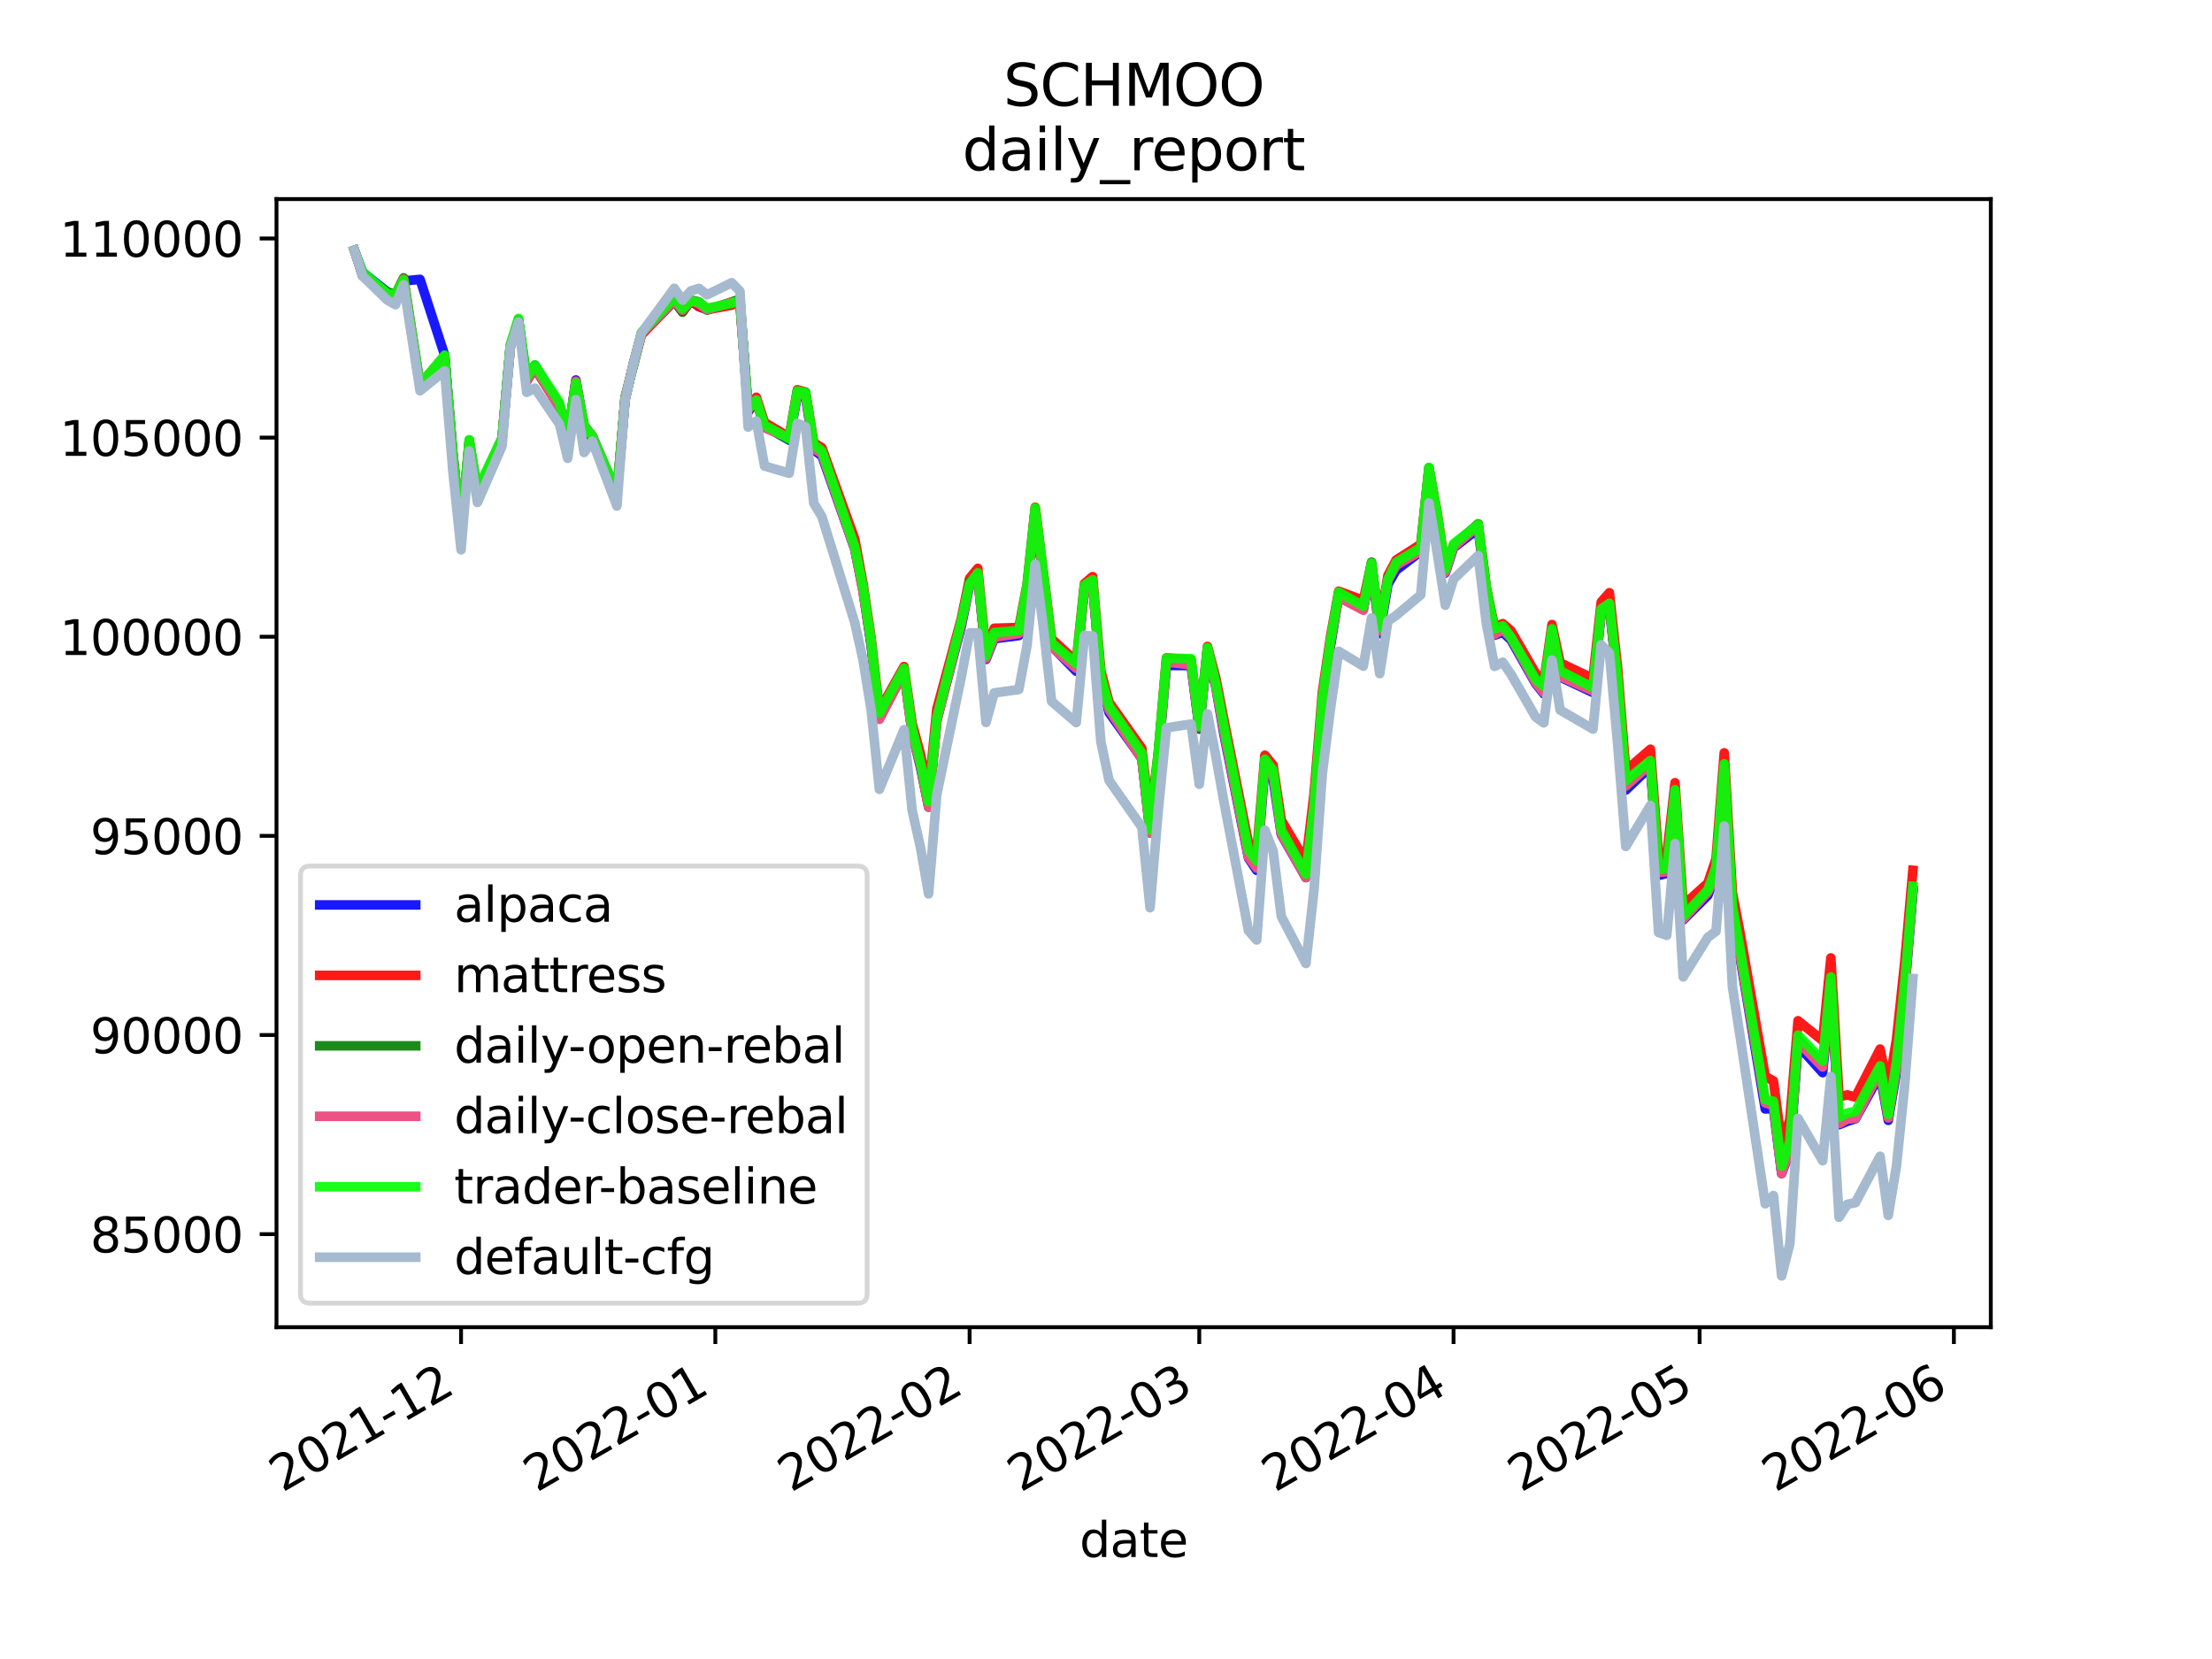 <?xml version="1.0" encoding="utf-8" standalone="no"?>
<!DOCTYPE svg PUBLIC "-//W3C//DTD SVG 1.1//EN"
  "http://www.w3.org/Graphics/SVG/1.1/DTD/svg11.dtd">
<svg height="345.6pt" version="1.1" viewBox="0 0 460.8 345.6" width="460.8pt" xmlns="http://www.w3.org/2000/svg" xmlns:xlink="http://www.w3.org/1999/xlink">
 <defs>
  <style type="text/css">*{stroke-linecap:butt;stroke-linejoin:round;}</style>
 </defs>
 <g id="figure_1">
  <g id="patch_1">
   <path d="M 0 345.6 
L 460.8 345.6 
L 460.8 0 
L 0 0 
z
" style="fill:#ffffff;"/>
  </g>
  <g id="axes_1">
   <g id="patch_2">
    <path d="M 57.6 276.48 
L 414.72 276.48 
L 414.72 41.472 
L 57.6 41.472 
z
" style="fill:#ffffff;"/>
   </g>
   <g id="matplotlib.axis_1">
    <g id="xtick_1">
     <g id="line2d_1">
      <defs>
       <path d="M 0 0 
L 0 3.5 
" id="m0ba023e5ab" style="stroke:#000000;stroke-width:0.8;"/>
      </defs>
      <g>
       <use style="stroke:#000000;stroke-width:0.8;" x="96.046" xlink:href="#m0ba023e5ab" y="276.48"/>
      </g>
     </g>
     <g id="text_1">
      <!-- 2021-12 -->
      <g transform="translate(58.821 310.952)rotate(-30)scale(0.1 -0.1)">
       <defs>
        <path d="M 1228 531 
L 3431 531 
L 3431 0 
L 469 0 
L 469 531 
Q 828 903 1448 1529 
Q 2069 2156 2228 2338 
Q 2531 2678 2651 2914 
Q 2772 3150 2772 3378 
Q 2772 3750 2511 3984 
Q 2250 4219 1831 4219 
Q 1534 4219 1204 4116 
Q 875 4013 500 3803 
L 500 4441 
Q 881 4594 1212 4672 
Q 1544 4750 1819 4750 
Q 2544 4750 2975 4387 
Q 3406 4025 3406 3419 
Q 3406 3131 3298 2873 
Q 3191 2616 2906 2266 
Q 2828 2175 2409 1742 
Q 1991 1309 1228 531 
z
" id="DejaVuSans-32" transform="scale(0.016)"/>
        <path d="M 2034 4250 
Q 1547 4250 1301 3770 
Q 1056 3291 1056 2328 
Q 1056 1369 1301 889 
Q 1547 409 2034 409 
Q 2525 409 2770 889 
Q 3016 1369 3016 2328 
Q 3016 3291 2770 3770 
Q 2525 4250 2034 4250 
z
M 2034 4750 
Q 2819 4750 3233 4129 
Q 3647 3509 3647 2328 
Q 3647 1150 3233 529 
Q 2819 -91 2034 -91 
Q 1250 -91 836 529 
Q 422 1150 422 2328 
Q 422 3509 836 4129 
Q 1250 4750 2034 4750 
z
" id="DejaVuSans-30" transform="scale(0.016)"/>
        <path d="M 794 531 
L 1825 531 
L 1825 4091 
L 703 3866 
L 703 4441 
L 1819 4666 
L 2450 4666 
L 2450 531 
L 3481 531 
L 3481 0 
L 794 0 
L 794 531 
z
" id="DejaVuSans-31" transform="scale(0.016)"/>
        <path d="M 313 2009 
L 1997 2009 
L 1997 1497 
L 313 1497 
L 313 2009 
z
" id="DejaVuSans-2d" transform="scale(0.016)"/>
       </defs>
       <use xlink:href="#DejaVuSans-32"/>
       <use x="63.623" xlink:href="#DejaVuSans-30"/>
       <use x="127.246" xlink:href="#DejaVuSans-32"/>
       <use x="190.869" xlink:href="#DejaVuSans-31"/>
       <use x="254.492" xlink:href="#DejaVuSans-2d"/>
       <use x="290.576" xlink:href="#DejaVuSans-31"/>
       <use x="354.199" xlink:href="#DejaVuSans-32"/>
      </g>
     </g>
    </g>
    <g id="xtick_2">
     <g id="line2d_2">
      <g>
       <use style="stroke:#000000;stroke-width:0.8;" x="149.016" xlink:href="#m0ba023e5ab" y="276.48"/>
      </g>
     </g>
     <g id="text_2">
      <!-- 2022-01 -->
      <g transform="translate(111.791 310.952)rotate(-30)scale(0.1 -0.1)">
       <use xlink:href="#DejaVuSans-32"/>
       <use x="63.623" xlink:href="#DejaVuSans-30"/>
       <use x="127.246" xlink:href="#DejaVuSans-32"/>
       <use x="190.869" xlink:href="#DejaVuSans-32"/>
       <use x="254.492" xlink:href="#DejaVuSans-2d"/>
       <use x="290.576" xlink:href="#DejaVuSans-30"/>
       <use x="354.199" xlink:href="#DejaVuSans-31"/>
      </g>
     </g>
    </g>
    <g id="xtick_3">
     <g id="line2d_3">
      <g>
       <use style="stroke:#000000;stroke-width:0.8;" x="201.986" xlink:href="#m0ba023e5ab" y="276.48"/>
      </g>
     </g>
     <g id="text_3">
      <!-- 2022-02 -->
      <g transform="translate(164.761 310.952)rotate(-30)scale(0.1 -0.1)">
       <use xlink:href="#DejaVuSans-32"/>
       <use x="63.623" xlink:href="#DejaVuSans-30"/>
       <use x="127.246" xlink:href="#DejaVuSans-32"/>
       <use x="190.869" xlink:href="#DejaVuSans-32"/>
       <use x="254.492" xlink:href="#DejaVuSans-2d"/>
       <use x="290.576" xlink:href="#DejaVuSans-30"/>
       <use x="354.199" xlink:href="#DejaVuSans-32"/>
      </g>
     </g>
    </g>
    <g id="xtick_4">
     <g id="line2d_4">
      <g>
       <use style="stroke:#000000;stroke-width:0.8;" x="249.83" xlink:href="#m0ba023e5ab" y="276.48"/>
      </g>
     </g>
     <g id="text_4">
      <!-- 2022-03 -->
      <g transform="translate(212.605 310.952)rotate(-30)scale(0.1 -0.1)">
       <defs>
        <path d="M 2597 2516 
Q 3050 2419 3304 2112 
Q 3559 1806 3559 1356 
Q 3559 666 3084 287 
Q 2609 -91 1734 -91 
Q 1441 -91 1130 -33 
Q 819 25 488 141 
L 488 750 
Q 750 597 1062 519 
Q 1375 441 1716 441 
Q 2309 441 2620 675 
Q 2931 909 2931 1356 
Q 2931 1769 2642 2001 
Q 2353 2234 1838 2234 
L 1294 2234 
L 1294 2753 
L 1863 2753 
Q 2328 2753 2575 2939 
Q 2822 3125 2822 3475 
Q 2822 3834 2567 4026 
Q 2313 4219 1838 4219 
Q 1578 4219 1281 4162 
Q 984 4106 628 3988 
L 628 4550 
Q 988 4650 1302 4700 
Q 1616 4750 1894 4750 
Q 2613 4750 3031 4423 
Q 3450 4097 3450 3541 
Q 3450 3153 3228 2886 
Q 3006 2619 2597 2516 
z
" id="DejaVuSans-33" transform="scale(0.016)"/>
       </defs>
       <use xlink:href="#DejaVuSans-32"/>
       <use x="63.623" xlink:href="#DejaVuSans-30"/>
       <use x="127.246" xlink:href="#DejaVuSans-32"/>
       <use x="190.869" xlink:href="#DejaVuSans-32"/>
       <use x="254.492" xlink:href="#DejaVuSans-2d"/>
       <use x="290.576" xlink:href="#DejaVuSans-30"/>
       <use x="354.199" xlink:href="#DejaVuSans-33"/>
      </g>
     </g>
    </g>
    <g id="xtick_5">
     <g id="line2d_5">
      <g>
       <use style="stroke:#000000;stroke-width:0.8;" x="302.8" xlink:href="#m0ba023e5ab" y="276.48"/>
      </g>
     </g>
     <g id="text_5">
      <!-- 2022-04 -->
      <g transform="translate(265.575 310.952)rotate(-30)scale(0.1 -0.1)">
       <defs>
        <path d="M 2419 4116 
L 825 1625 
L 2419 1625 
L 2419 4116 
z
M 2253 4666 
L 3047 4666 
L 3047 1625 
L 3713 1625 
L 3713 1100 
L 3047 1100 
L 3047 0 
L 2419 0 
L 2419 1100 
L 313 1100 
L 313 1709 
L 2253 4666 
z
" id="DejaVuSans-34" transform="scale(0.016)"/>
       </defs>
       <use xlink:href="#DejaVuSans-32"/>
       <use x="63.623" xlink:href="#DejaVuSans-30"/>
       <use x="127.246" xlink:href="#DejaVuSans-32"/>
       <use x="190.869" xlink:href="#DejaVuSans-32"/>
       <use x="254.492" xlink:href="#DejaVuSans-2d"/>
       <use x="290.576" xlink:href="#DejaVuSans-30"/>
       <use x="354.199" xlink:href="#DejaVuSans-34"/>
      </g>
     </g>
    </g>
    <g id="xtick_6">
     <g id="line2d_6">
      <g>
       <use style="stroke:#000000;stroke-width:0.8;" x="354.061" xlink:href="#m0ba023e5ab" y="276.48"/>
      </g>
     </g>
     <g id="text_6">
      <!-- 2022-05 -->
      <g transform="translate(316.836 310.952)rotate(-30)scale(0.1 -0.1)">
       <defs>
        <path d="M 691 4666 
L 3169 4666 
L 3169 4134 
L 1269 4134 
L 1269 2991 
Q 1406 3038 1543 3061 
Q 1681 3084 1819 3084 
Q 2600 3084 3056 2656 
Q 3513 2228 3513 1497 
Q 3513 744 3044 326 
Q 2575 -91 1722 -91 
Q 1428 -91 1123 -41 
Q 819 9 494 109 
L 494 744 
Q 775 591 1075 516 
Q 1375 441 1709 441 
Q 2250 441 2565 725 
Q 2881 1009 2881 1497 
Q 2881 1984 2565 2268 
Q 2250 2553 1709 2553 
Q 1456 2553 1204 2497 
Q 953 2441 691 2322 
L 691 4666 
z
" id="DejaVuSans-35" transform="scale(0.016)"/>
       </defs>
       <use xlink:href="#DejaVuSans-32"/>
       <use x="63.623" xlink:href="#DejaVuSans-30"/>
       <use x="127.246" xlink:href="#DejaVuSans-32"/>
       <use x="190.869" xlink:href="#DejaVuSans-32"/>
       <use x="254.492" xlink:href="#DejaVuSans-2d"/>
       <use x="290.576" xlink:href="#DejaVuSans-30"/>
       <use x="354.199" xlink:href="#DejaVuSans-35"/>
      </g>
     </g>
    </g>
    <g id="xtick_7">
     <g id="line2d_7">
      <g>
       <use style="stroke:#000000;stroke-width:0.8;" x="407.031" xlink:href="#m0ba023e5ab" y="276.48"/>
      </g>
     </g>
     <g id="text_7">
      <!-- 2022-06 -->
      <g transform="translate(369.806 310.952)rotate(-30)scale(0.1 -0.1)">
       <defs>
        <path d="M 2113 2584 
Q 1688 2584 1439 2293 
Q 1191 2003 1191 1497 
Q 1191 994 1439 701 
Q 1688 409 2113 409 
Q 2538 409 2786 701 
Q 3034 994 3034 1497 
Q 3034 2003 2786 2293 
Q 2538 2584 2113 2584 
z
M 3366 4563 
L 3366 3988 
Q 3128 4100 2886 4159 
Q 2644 4219 2406 4219 
Q 1781 4219 1451 3797 
Q 1122 3375 1075 2522 
Q 1259 2794 1537 2939 
Q 1816 3084 2150 3084 
Q 2853 3084 3261 2657 
Q 3669 2231 3669 1497 
Q 3669 778 3244 343 
Q 2819 -91 2113 -91 
Q 1303 -91 875 529 
Q 447 1150 447 2328 
Q 447 3434 972 4092 
Q 1497 4750 2381 4750 
Q 2619 4750 2861 4703 
Q 3103 4656 3366 4563 
z
" id="DejaVuSans-36" transform="scale(0.016)"/>
       </defs>
       <use xlink:href="#DejaVuSans-32"/>
       <use x="63.623" xlink:href="#DejaVuSans-30"/>
       <use x="127.246" xlink:href="#DejaVuSans-32"/>
       <use x="190.869" xlink:href="#DejaVuSans-32"/>
       <use x="254.492" xlink:href="#DejaVuSans-2d"/>
       <use x="290.576" xlink:href="#DejaVuSans-30"/>
       <use x="354.199" xlink:href="#DejaVuSans-36"/>
      </g>
     </g>
    </g>
    <g id="text_8">
     <!-- date -->
     <g transform="translate(224.885 324.351)scale(0.1 -0.1)">
      <defs>
       <path d="M 2906 2969 
L 2906 4863 
L 3481 4863 
L 3481 0 
L 2906 0 
L 2906 525 
Q 2725 213 2448 61 
Q 2172 -91 1784 -91 
Q 1150 -91 751 415 
Q 353 922 353 1747 
Q 353 2572 751 3078 
Q 1150 3584 1784 3584 
Q 2172 3584 2448 3432 
Q 2725 3281 2906 2969 
z
M 947 1747 
Q 947 1113 1208 752 
Q 1469 391 1925 391 
Q 2381 391 2643 752 
Q 2906 1113 2906 1747 
Q 2906 2381 2643 2742 
Q 2381 3103 1925 3103 
Q 1469 3103 1208 2742 
Q 947 2381 947 1747 
z
" id="DejaVuSans-64" transform="scale(0.016)"/>
       <path d="M 2194 1759 
Q 1497 1759 1228 1600 
Q 959 1441 959 1056 
Q 959 750 1161 570 
Q 1363 391 1709 391 
Q 2188 391 2477 730 
Q 2766 1069 2766 1631 
L 2766 1759 
L 2194 1759 
z
M 3341 1997 
L 3341 0 
L 2766 0 
L 2766 531 
Q 2569 213 2275 61 
Q 1981 -91 1556 -91 
Q 1019 -91 701 211 
Q 384 513 384 1019 
Q 384 1609 779 1909 
Q 1175 2209 1959 2209 
L 2766 2209 
L 2766 2266 
Q 2766 2663 2505 2880 
Q 2244 3097 1772 3097 
Q 1472 3097 1187 3025 
Q 903 2953 641 2809 
L 641 3341 
Q 956 3463 1253 3523 
Q 1550 3584 1831 3584 
Q 2591 3584 2966 3190 
Q 3341 2797 3341 1997 
z
" id="DejaVuSans-61" transform="scale(0.016)"/>
       <path d="M 1172 4494 
L 1172 3500 
L 2356 3500 
L 2356 3053 
L 1172 3053 
L 1172 1153 
Q 1172 725 1289 603 
Q 1406 481 1766 481 
L 2356 481 
L 2356 0 
L 1766 0 
Q 1100 0 847 248 
Q 594 497 594 1153 
L 594 3053 
L 172 3053 
L 172 3500 
L 594 3500 
L 594 4494 
L 1172 4494 
z
" id="DejaVuSans-74" transform="scale(0.016)"/>
       <path d="M 3597 1894 
L 3597 1613 
L 953 1613 
Q 991 1019 1311 708 
Q 1631 397 2203 397 
Q 2534 397 2845 478 
Q 3156 559 3463 722 
L 3463 178 
Q 3153 47 2828 -22 
Q 2503 -91 2169 -91 
Q 1331 -91 842 396 
Q 353 884 353 1716 
Q 353 2575 817 3079 
Q 1281 3584 2069 3584 
Q 2775 3584 3186 3129 
Q 3597 2675 3597 1894 
z
M 3022 2063 
Q 3016 2534 2758 2815 
Q 2500 3097 2075 3097 
Q 1594 3097 1305 2825 
Q 1016 2553 972 2059 
L 3022 2063 
z
" id="DejaVuSans-65" transform="scale(0.016)"/>
      </defs>
      <use xlink:href="#DejaVuSans-64"/>
      <use x="63.477" xlink:href="#DejaVuSans-61"/>
      <use x="124.756" xlink:href="#DejaVuSans-74"/>
      <use x="163.965" xlink:href="#DejaVuSans-65"/>
     </g>
    </g>
   </g>
   <g id="matplotlib.axis_2">
    <g id="ytick_1">
     <g id="line2d_8">
      <defs>
       <path d="M 0 0 
L -3.5 0 
" id="m5b202023d2" style="stroke:#000000;stroke-width:0.8;"/>
      </defs>
      <g>
       <use style="stroke:#000000;stroke-width:0.8;" x="57.6" xlink:href="#m5b202023d2" y="257.099"/>
      </g>
     </g>
     <g id="text_9">
      <!-- 85000 -->
      <g transform="translate(18.788 260.898)scale(0.1 -0.1)">
       <defs>
        <path d="M 2034 2216 
Q 1584 2216 1326 1975 
Q 1069 1734 1069 1313 
Q 1069 891 1326 650 
Q 1584 409 2034 409 
Q 2484 409 2743 651 
Q 3003 894 3003 1313 
Q 3003 1734 2745 1975 
Q 2488 2216 2034 2216 
z
M 1403 2484 
Q 997 2584 770 2862 
Q 544 3141 544 3541 
Q 544 4100 942 4425 
Q 1341 4750 2034 4750 
Q 2731 4750 3128 4425 
Q 3525 4100 3525 3541 
Q 3525 3141 3298 2862 
Q 3072 2584 2669 2484 
Q 3125 2378 3379 2068 
Q 3634 1759 3634 1313 
Q 3634 634 3220 271 
Q 2806 -91 2034 -91 
Q 1263 -91 848 271 
Q 434 634 434 1313 
Q 434 1759 690 2068 
Q 947 2378 1403 2484 
z
M 1172 3481 
Q 1172 3119 1398 2916 
Q 1625 2713 2034 2713 
Q 2441 2713 2670 2916 
Q 2900 3119 2900 3481 
Q 2900 3844 2670 4047 
Q 2441 4250 2034 4250 
Q 1625 4250 1398 4047 
Q 1172 3844 1172 3481 
z
" id="DejaVuSans-38" transform="scale(0.016)"/>
       </defs>
       <use xlink:href="#DejaVuSans-38"/>
       <use x="63.623" xlink:href="#DejaVuSans-35"/>
       <use x="127.246" xlink:href="#DejaVuSans-30"/>
       <use x="190.869" xlink:href="#DejaVuSans-30"/>
       <use x="254.492" xlink:href="#DejaVuSans-30"/>
      </g>
     </g>
    </g>
    <g id="ytick_2">
     <g id="line2d_9">
      <g>
       <use style="stroke:#000000;stroke-width:0.8;" x="57.6" xlink:href="#m5b202023d2" y="215.615"/>
      </g>
     </g>
     <g id="text_10">
      <!-- 90000 -->
      <g transform="translate(18.788 219.414)scale(0.1 -0.1)">
       <defs>
        <path d="M 703 97 
L 703 672 
Q 941 559 1184 500 
Q 1428 441 1663 441 
Q 2288 441 2617 861 
Q 2947 1281 2994 2138 
Q 2813 1869 2534 1725 
Q 2256 1581 1919 1581 
Q 1219 1581 811 2004 
Q 403 2428 403 3163 
Q 403 3881 828 4315 
Q 1253 4750 1959 4750 
Q 2769 4750 3195 4129 
Q 3622 3509 3622 2328 
Q 3622 1225 3098 567 
Q 2575 -91 1691 -91 
Q 1453 -91 1209 -44 
Q 966 3 703 97 
z
M 1959 2075 
Q 2384 2075 2632 2365 
Q 2881 2656 2881 3163 
Q 2881 3666 2632 3958 
Q 2384 4250 1959 4250 
Q 1534 4250 1286 3958 
Q 1038 3666 1038 3163 
Q 1038 2656 1286 2365 
Q 1534 2075 1959 2075 
z
" id="DejaVuSans-39" transform="scale(0.016)"/>
       </defs>
       <use xlink:href="#DejaVuSans-39"/>
       <use x="63.623" xlink:href="#DejaVuSans-30"/>
       <use x="127.246" xlink:href="#DejaVuSans-30"/>
       <use x="190.869" xlink:href="#DejaVuSans-30"/>
       <use x="254.492" xlink:href="#DejaVuSans-30"/>
      </g>
     </g>
    </g>
    <g id="ytick_3">
     <g id="line2d_10">
      <g>
       <use style="stroke:#000000;stroke-width:0.8;" x="57.6" xlink:href="#m5b202023d2" y="174.132"/>
      </g>
     </g>
     <g id="text_11">
      <!-- 95000 -->
      <g transform="translate(18.788 177.931)scale(0.1 -0.1)">
       <use xlink:href="#DejaVuSans-39"/>
       <use x="63.623" xlink:href="#DejaVuSans-35"/>
       <use x="127.246" xlink:href="#DejaVuSans-30"/>
       <use x="190.869" xlink:href="#DejaVuSans-30"/>
       <use x="254.492" xlink:href="#DejaVuSans-30"/>
      </g>
     </g>
    </g>
    <g id="ytick_4">
     <g id="line2d_11">
      <g>
       <use style="stroke:#000000;stroke-width:0.8;" x="57.6" xlink:href="#m5b202023d2" y="132.648"/>
      </g>
     </g>
     <g id="text_12">
      <!-- 100000 -->
      <g transform="translate(12.425 136.447)scale(0.1 -0.1)">
       <use xlink:href="#DejaVuSans-31"/>
       <use x="63.623" xlink:href="#DejaVuSans-30"/>
       <use x="127.246" xlink:href="#DejaVuSans-30"/>
       <use x="190.869" xlink:href="#DejaVuSans-30"/>
       <use x="254.492" xlink:href="#DejaVuSans-30"/>
       <use x="318.115" xlink:href="#DejaVuSans-30"/>
      </g>
     </g>
    </g>
    <g id="ytick_5">
     <g id="line2d_12">
      <g>
       <use style="stroke:#000000;stroke-width:0.8;" x="57.6" xlink:href="#m5b202023d2" y="91.164"/>
      </g>
     </g>
     <g id="text_13">
      <!-- 105000 -->
      <g transform="translate(12.425 94.964)scale(0.1 -0.1)">
       <use xlink:href="#DejaVuSans-31"/>
       <use x="63.623" xlink:href="#DejaVuSans-30"/>
       <use x="127.246" xlink:href="#DejaVuSans-35"/>
       <use x="190.869" xlink:href="#DejaVuSans-30"/>
       <use x="254.492" xlink:href="#DejaVuSans-30"/>
       <use x="318.115" xlink:href="#DejaVuSans-30"/>
      </g>
     </g>
    </g>
    <g id="ytick_6">
     <g id="line2d_13">
      <g>
       <use style="stroke:#000000;stroke-width:0.8;" x="57.6" xlink:href="#m5b202023d2" y="49.681"/>
      </g>
     </g>
     <g id="text_14">
      <!-- 110000 -->
      <g transform="translate(12.425 53.48)scale(0.1 -0.1)">
       <use xlink:href="#DejaVuSans-31"/>
       <use x="63.623" xlink:href="#DejaVuSans-31"/>
       <use x="127.246" xlink:href="#DejaVuSans-30"/>
       <use x="190.869" xlink:href="#DejaVuSans-30"/>
       <use x="254.492" xlink:href="#DejaVuSans-30"/>
       <use x="318.115" xlink:href="#DejaVuSans-30"/>
      </g>
     </g>
    </g>
   </g>
   <g id="line2d_14">
    <path clip-path="url(#p0823089832)" d="M 73.833 52.154 
L 75.541 56.718 
L 80.668 60.801 
L 82.376 61.862 
L 84.085 58.529 
L 87.502 58.194 
L 92.629 73.968 
L 94.337 94.312 
L 96.046 110.708 
L 97.755 92.359 
L 99.463 102.88 
L 104.589 91.308 
L 106.298 72.187 
L 108.007 66.658 
L 109.716 79.422 
L 111.424 76.068 
L 116.55 84.739 
L 118.259 91.395 
L 119.968 79.161 
L 121.677 88.61 
L 123.385 90.809 
L 128.511 102.879 
L 130.22 83.322 
L 131.929 75.807 
L 133.638 69.498 
L 140.472 62.683 
L 142.181 64.735 
L 143.89 62.512 
L 145.598 63.892 
L 147.307 64.489 
L 152.433 63.074 
L 154.142 63.097 
L 155.851 85.811 
L 157.559 83.391 
L 159.268 88.758 
L 164.394 91.688 
L 166.103 82.385 
L 167.812 82.597 
L 169.52 93.738 
L 171.229 94.996 
L 178.064 114.403 
L 179.773 122.989 
L 181.481 134.457 
L 183.19 149.313 
L 188.316 139.999 
L 190.025 152.682 
L 191.734 159.767 
L 193.442 167.982 
L 195.151 150.061 
L 200.277 130.382 
L 201.986 121.922 
L 203.695 120.063 
L 205.403 137.363 
L 207.112 133.049 
L 212.238 132.405 
L 213.947 123.396 
L 215.656 106.874 
L 219.073 134.605 
L 224.199 139.835 
L 225.908 122.345 
L 227.616 121.647 
L 229.325 141.85 
L 231.034 148.434 
L 237.869 158.012 
L 239.577 173.523 
L 241.286 157.687 
L 242.995 138.626 
L 248.121 138.646 
L 249.83 151.863 
L 251.538 135.681 
L 253.247 142.989 
L 254.956 152.92 
L 260.082 178.756 
L 261.791 181.309 
L 263.499 159.525 
L 265.208 162.289 
L 266.917 173.873 
L 272.043 182.814 
L 273.752 168.98 
L 275.46 146.547 
L 277.169 134.536 
L 278.878 124.069 
L 284.004 126.885 
L 285.713 118.239 
L 287.421 132.018 
L 289.13 121.727 
L 290.839 118.784 
L 295.965 114.892 
L 297.673 98.569 
L 299.382 108.34 
L 301.091 119.364 
L 302.8 114.119 
L 307.926 110.146 
L 309.634 123.664 
L 311.343 132.325 
L 313.052 131.715 
L 314.761 133.306 
L 319.887 142.377 
L 321.595 144.529 
L 323.304 131.975 
L 325.013 141.046 
L 331.848 144.265 
L 333.556 127.553 
L 335.265 126.451 
L 336.974 142.588 
L 338.682 164.589 
L 343.809 159.709 
L 345.517 182.366 
L 347.226 181.938 
L 348.935 166.357 
L 350.643 191.638 
L 355.77 186.532 
L 357.478 182.162 
L 359.187 160.177 
L 360.896 190.603 
L 362.604 200.128 
L 367.731 231.018 
L 369.439 230.909 
L 371.148 244.473 
L 372.857 239.892 
L 374.565 217.76 
L 379.691 223.452 
L 381.4 205.569 
L 383.109 234.301 
L 384.818 233.595 
L 386.526 233.052 
L 391.652 223.819 
L 393.361 233.386 
L 395.07 223.264 
L 396.779 206.623 
L 398.487 185.898 
L 398.487 185.898 
" style="fill:none;stroke:#0000ff;stroke-linecap:square;stroke-opacity:0.9;stroke-width:2;"/>
   </g>
   <g id="line2d_15">
    <path clip-path="url(#p0823089832)" d="M 73.833 52.154 
L 75.541 57.467 
L 80.668 61.223 
L 82.376 61.78 
L 84.085 58.33 
L 87.502 80.648 
L 92.629 74.286 
L 94.337 94.795 
L 96.046 110.734 
L 97.755 92.123 
L 99.463 102.499 
L 104.589 91.41 
L 106.298 72.322 
L 108.007 66.856 
L 109.716 79.363 
L 111.424 76.71 
L 116.55 84.895 
L 118.259 91.255 
L 119.968 79.401 
L 121.677 89.112 
L 123.385 91.297 
L 128.511 103.323 
L 130.22 82.754 
L 133.638 69.743 
L 140.472 62.667 
L 142.181 64.988 
L 143.89 62.659 
L 145.598 63.824 
L 147.307 64.527 
L 152.433 63.569 
L 154.142 62.519 
L 155.851 85.513 
L 157.559 82.758 
L 159.268 88.028 
L 164.394 91.047 
L 166.103 81.193 
L 167.812 81.693 
L 169.52 92.205 
L 171.229 93.297 
L 178.064 112.284 
L 179.773 121.469 
L 181.481 132.952 
L 183.19 148.022 
L 188.316 138.86 
L 190.025 150.762 
L 191.734 157.021 
L 193.442 165.286 
L 195.151 147.751 
L 200.277 128.792 
L 201.986 120.483 
L 203.695 118.396 
L 205.403 135.894 
L 207.112 130.875 
L 212.238 130.72 
L 213.947 121.776 
L 215.656 105.662 
L 219.073 133.092 
L 224.199 137.811 
L 225.908 121.564 
L 227.616 120.119 
L 229.325 139.75 
L 231.034 146.264 
L 237.869 155.91 
L 239.577 170.961 
L 241.286 156.832 
L 242.995 137.042 
L 248.121 137.487 
L 249.83 151.097 
L 251.538 134.663 
L 253.247 141.066 
L 254.956 149.906 
L 260.082 175.58 
L 261.791 177.826 
L 263.499 157.324 
L 265.208 159.398 
L 266.917 170.867 
L 272.043 179.523 
L 273.752 165.29 
L 275.46 144.326 
L 277.169 132.642 
L 278.878 123.165 
L 284.004 125.066 
L 285.713 117.231 
L 287.421 130.386 
L 289.13 119.89 
L 290.839 116.657 
L 295.965 113.396 
L 297.673 97.581 
L 299.382 106.735 
L 301.091 118.281 
L 302.8 113.718 
L 307.926 109.158 
L 309.634 122.459 
L 311.343 130.587 
L 313.052 129.919 
L 314.761 131.378 
L 319.887 140.225 
L 321.595 142.202 
L 323.304 130.109 
L 325.013 138.095 
L 331.848 141.344 
L 333.556 125.423 
L 335.265 123.474 
L 336.974 139.131 
L 338.682 160.532 
L 343.809 156.077 
L 345.517 178.634 
L 347.226 178.22 
L 348.935 163.05 
L 350.643 188.592 
L 355.77 183.967 
L 357.478 178.933 
L 359.187 156.826 
L 360.896 186.015 
L 362.604 194.942 
L 367.731 224.223 
L 369.439 225.177 
L 371.148 238.201 
L 372.857 233.252 
L 374.565 212.642 
L 379.691 216.787 
L 381.4 199.548 
L 383.109 228.495 
L 384.818 228.089 
L 386.526 228.539 
L 391.652 218.538 
L 393.361 226.741 
L 395.07 216.582 
L 396.779 200.571 
L 398.487 181.299 
L 398.487 181.299 
" style="fill:none;stroke:#ff0000;stroke-linecap:square;stroke-opacity:0.9;stroke-width:2;"/>
   </g>
   <g id="line2d_16">
    <path clip-path="url(#p0823089832)" d="M 73.833 52.154 
L 75.541 57.45 
L 80.668 60.778 
L 82.376 61.358 
L 84.085 57.878 
L 87.502 80.1 
L 92.629 74.131 
L 94.337 94.694 
L 96.046 110.722 
L 97.755 91.664 
L 99.463 102.496 
L 104.589 91.679 
L 106.298 72.299 
L 108.007 66.53 
L 109.716 78.737 
L 111.424 76.758 
L 116.55 84.326 
L 118.259 91.507 
L 119.968 79.91 
L 121.677 89.04 
L 123.385 91.053 
L 128.511 102.647 
L 130.22 82.783 
L 133.638 69.332 
L 140.472 62.737 
L 142.181 65.008 
L 143.89 62.519 
L 145.598 62.875 
L 147.307 64.615 
L 154.142 62.304 
L 155.851 85.349 
L 157.559 83.743 
L 159.268 88.785 
L 164.394 91.54 
L 166.103 81.515 
L 167.812 81.755 
L 169.52 92.84 
L 171.229 94.381 
L 178.064 114.163 
L 179.773 122.684 
L 181.481 134.259 
L 183.19 149.617 
L 188.316 139.979 
L 190.025 152.52 
L 191.734 159.325 
L 193.442 168.158 
L 195.151 150.074 
L 200.277 129.452 
L 201.986 121.17 
L 203.695 119.988 
L 205.403 136.916 
L 207.112 131.893 
L 212.238 131.681 
L 213.947 122.601 
L 215.656 106.261 
L 219.073 133.953 
L 224.199 138.934 
L 225.908 122.528 
L 227.616 121.626 
L 229.325 141.18 
L 231.034 147.453 
L 237.869 158.056 
L 239.577 172.989 
L 241.286 157.157 
L 242.995 137.803 
L 248.121 137.979 
L 249.83 151.872 
L 251.538 135.085 
L 253.247 142.364 
L 254.956 151.561 
L 260.082 177.929 
L 261.791 180.229 
L 263.499 158.317 
L 265.208 160.849 
L 266.917 172.951 
L 272.043 182.781 
L 273.752 168.044 
L 275.46 146.212 
L 277.169 133.87 
L 278.878 123.685 
L 284.004 126.616 
L 285.713 117.111 
L 287.421 130.966 
L 289.13 120.528 
L 290.839 117.93 
L 295.965 114.082 
L 297.673 97.444 
L 299.382 107.398 
L 301.091 118.743 
L 302.8 113.804 
L 307.926 109.139 
L 309.634 122.503 
L 311.343 131.39 
L 313.052 130.872 
L 314.761 133.063 
L 319.887 141.488 
L 321.595 143.454 
L 323.304 131.146 
L 325.013 139.969 
L 331.848 143.768 
L 333.556 127.317 
L 335.265 125.972 
L 336.974 142.087 
L 338.682 163.872 
L 343.809 158.978 
L 345.517 181.614 
L 347.226 181.066 
L 348.935 164.766 
L 350.643 191.397 
L 355.77 185.686 
L 357.478 181.561 
L 359.187 159.321 
L 360.896 189.332 
L 362.604 199.554 
L 367.731 229.507 
L 369.439 230.227 
L 371.148 244.194 
L 372.857 239.24 
L 374.565 216.51 
L 379.691 221.903 
L 381.4 204.638 
L 383.109 233.871 
L 384.818 233.127 
L 386.526 232.666 
L 391.652 223.19 
L 393.361 232.868 
L 395.07 222.27 
L 396.779 205.617 
L 398.487 185.537 
L 398.487 185.537 
" style="fill:none;stroke:#008000;stroke-linecap:square;stroke-opacity:0.9;stroke-width:2;"/>
   </g>
   <g id="line2d_17">
    <path clip-path="url(#p0823089832)" d="M 73.833 52.154 
L 75.541 57.111 
L 80.668 61.381 
L 82.376 61.814 
L 84.085 58.178 
L 87.502 80.084 
L 92.629 74.186 
L 94.337 94.37 
L 96.046 110.644 
L 97.755 92.005 
L 99.463 102.484 
L 104.589 91.358 
L 106.298 72.407 
L 108.007 67.172 
L 109.716 79.168 
L 111.424 76.465 
L 116.55 84.852 
L 118.259 91.687 
L 119.968 79.459 
L 121.677 88.713 
L 123.385 90.748 
L 128.511 102.999 
L 130.22 82.993 
L 131.929 75.797 
L 133.638 69.441 
L 140.472 62.61 
L 142.181 64.611 
L 143.89 62.57 
L 145.598 63.274 
L 147.307 64.54 
L 152.433 62.979 
L 154.142 62.914 
L 155.851 85.31 
L 157.559 83.275 
L 159.268 89.13 
L 164.394 91.175 
L 166.103 81.976 
L 167.812 82.146 
L 169.52 93.461 
L 171.229 94.532 
L 178.064 114.366 
L 179.773 123.219 
L 181.481 133.704 
L 183.19 149.853 
L 188.316 140.012 
L 190.025 153.075 
L 191.734 159.204 
L 193.442 168.124 
L 195.151 150.294 
L 200.277 129.802 
L 201.986 121.813 
L 203.695 120.255 
L 205.403 137.154 
L 207.112 132.759 
L 212.238 131.979 
L 213.947 122.81 
L 215.656 106.626 
L 217.364 120.222 
L 219.073 134.753 
L 224.199 139.23 
L 225.908 122.562 
L 227.616 121.76 
L 229.325 141.333 
L 231.034 147.835 
L 237.869 158.05 
L 239.577 173.561 
L 241.286 157.777 
L 242.995 137.936 
L 248.121 138.486 
L 249.83 151.434 
L 251.538 135.338 
L 253.247 142.895 
L 254.956 152.325 
L 260.082 178.548 
L 261.791 180.817 
L 263.499 158.812 
L 265.208 161.162 
L 266.917 173.746 
L 272.043 182.771 
L 273.752 167.918 
L 275.46 146.287 
L 277.169 133.631 
L 278.878 124.424 
L 284.004 127.116 
L 285.713 117.525 
L 287.421 131.406 
L 289.13 120.888 
L 290.839 117.742 
L 295.965 114.794 
L 297.673 97.96 
L 299.382 107.557 
L 301.091 119.198 
L 302.8 113.939 
L 307.926 109.5 
L 309.634 123.027 
L 311.343 132.162 
L 313.052 131.144 
L 314.761 132.859 
L 319.887 142.148 
L 321.595 144.273 
L 323.304 131.457 
L 325.013 140.893 
L 331.848 143.953 
L 333.556 127.42 
L 335.265 125.742 
L 336.974 142.561 
L 338.682 163.7 
L 343.809 159.199 
L 345.517 181.749 
L 347.226 181.58 
L 348.935 165.366 
L 350.643 191.445 
L 355.77 185.837 
L 357.478 182.053 
L 359.187 159.879 
L 360.896 190.177 
L 362.604 199.657 
L 367.731 229.734 
L 369.439 230.286 
L 371.148 244.463 
L 372.857 239.113 
L 374.565 217.003 
L 379.691 222.278 
L 381.4 204.854 
L 383.109 234.085 
L 384.818 233.122 
L 386.526 232.953 
L 391.652 223.014 
L 393.361 232.861 
L 395.07 222.298 
L 396.779 206.117 
L 398.487 185.41 
L 398.487 185.41 
" style="fill:none;stroke:#ec5283;stroke-linecap:square;stroke-width:2;"/>
   </g>
   <g id="line2d_18">
    <path clip-path="url(#p0823089832)" d="M 73.833 52.154 
L 75.541 56.678 
L 80.668 61.142 
L 82.376 61.367 
L 84.085 58.343 
L 87.502 80.178 
L 92.629 73.971 
L 94.337 94.562 
L 96.046 110.628 
L 97.755 91.625 
L 99.463 102.014 
L 104.589 91.191 
L 106.298 71.81 
L 108.007 66.348 
L 109.716 78.591 
L 111.424 76.021 
L 116.55 83.868 
L 118.259 90.922 
L 119.968 79.736 
L 121.677 88.556 
L 123.385 90.873 
L 128.511 102.716 
L 130.22 83.06 
L 133.638 69.217 
L 140.472 61.948 
L 142.181 64.268 
L 143.89 62.732 
L 145.598 62.933 
L 147.307 64.208 
L 152.433 63.186 
L 154.142 62.643 
L 155.851 85.093 
L 157.559 83.419 
L 159.268 88.557 
L 164.394 91.407 
L 166.103 81.438 
L 167.812 81.799 
L 169.52 92.538 
L 171.229 93.982 
L 178.064 113.906 
L 179.773 122.128 
L 181.481 133.578 
L 183.19 148.529 
L 188.316 139.201 
L 190.025 151.798 
L 191.734 158.765 
L 193.442 166.97 
L 195.151 149.465 
L 200.277 129.255 
L 201.986 121.573 
L 203.695 119.338 
L 205.403 136.573 
L 207.112 131.768 
L 212.238 131.369 
L 213.947 121.956 
L 215.656 105.801 
L 217.364 119.411 
L 219.073 133.941 
L 224.199 138.254 
L 225.908 121.871 
L 227.616 120.779 
L 229.325 140.878 
L 231.034 147.048 
L 237.869 156.864 
L 239.577 172.854 
L 241.286 156.706 
L 242.995 137.085 
L 248.121 137.212 
L 249.83 151.273 
L 251.538 134.926 
L 253.247 142.154 
L 254.956 151.183 
L 260.082 177.102 
L 261.791 179.322 
L 263.499 158.159 
L 265.208 160.421 
L 266.917 172.902 
L 272.043 182.079 
L 273.752 167.673 
L 275.46 145.573 
L 277.169 133.348 
L 278.878 123.361 
L 284.004 126.272 
L 285.713 117.276 
L 287.421 130.789 
L 289.13 120.676 
L 290.839 117.135 
L 295.965 114.09 
L 297.673 97.375 
L 299.382 106.968 
L 301.091 118.558 
L 302.8 113.278 
L 307.926 109.238 
L 309.634 122.688 
L 311.343 130.998 
L 313.052 130.374 
L 314.761 132.727 
L 319.887 141.488 
L 321.595 142.979 
L 323.304 130.99 
L 325.013 139.749 
L 331.848 143.24 
L 333.556 126.841 
L 335.265 125.706 
L 336.974 141.247 
L 338.682 162.613 
L 343.809 158.427 
L 345.517 181.147 
L 347.226 180.81 
L 348.935 164.525 
L 350.643 190.844 
L 355.77 185.379 
L 357.478 180.612 
L 359.187 159.12 
L 360.896 188.772 
L 362.604 198.274 
L 367.731 229.049 
L 369.439 229.421 
L 371.148 242.907 
L 372.857 237.707 
L 374.565 215.646 
L 379.691 220.993 
L 381.4 203.518 
L 383.109 232.728 
L 384.818 231.876 
L 386.526 231.505 
L 391.652 222.043 
L 393.361 232.129 
L 395.07 221.152 
L 396.779 204.813 
L 398.487 184.638 
L 398.487 184.638 
" style="fill:none;stroke:#00ff00;stroke-linecap:square;stroke-opacity:0.9;stroke-width:2;"/>
   </g>
   <g id="line2d_19">
    <path clip-path="url(#p0823089832)" d="M 73.833 52.154 
L 75.541 57.516 
L 80.668 62.489 
L 82.376 63.475 
L 84.085 59.333 
L 87.502 81.402 
L 92.629 77.256 
L 94.337 98.191 
L 96.046 114.542 
L 97.755 93.939 
L 99.463 104.665 
L 104.589 92.939 
L 106.298 72.56 
L 108.007 67.073 
L 109.716 81.731 
L 111.424 80.838 
L 116.55 88.371 
L 118.259 95.47 
L 119.968 83.247 
L 121.677 94.266 
L 123.385 91.908 
L 128.511 105.409 
L 130.22 83.221 
L 131.929 75.846 
L 133.638 69.338 
L 140.472 60.052 
L 142.181 62.519 
L 143.89 60.617 
L 145.598 60.076 
L 147.307 61.399 
L 152.433 58.899 
L 154.142 60.666 
L 155.851 88.961 
L 157.559 87.711 
L 159.268 97.078 
L 164.394 98.59 
L 166.103 88.18 
L 167.812 88.92 
L 169.52 104.826 
L 171.229 107.647 
L 178.064 129.73 
L 179.773 137.416 
L 181.481 147.936 
L 183.19 164.424 
L 188.316 152.018 
L 190.025 168.869 
L 191.734 176.445 
L 193.442 186.207 
L 195.151 165.501 
L 200.277 140.903 
L 201.986 131.835 
L 203.695 131.857 
L 205.403 150.492 
L 207.112 144.342 
L 212.238 143.637 
L 213.947 134.465 
L 215.656 117.549 
L 217.364 130.86 
L 219.073 146.112 
L 224.199 150.522 
L 225.908 132.414 
L 227.616 132.484 
L 229.325 154.495 
L 231.034 162.56 
L 237.869 172.324 
L 239.577 189.096 
L 241.286 168.84 
L 242.995 151.621 
L 248.121 150.838 
L 249.83 163.381 
L 251.538 148.706 
L 253.247 157.346 
L 254.956 166.966 
L 260.082 193.882 
L 261.791 195.819 
L 263.499 172.936 
L 265.208 177.246 
L 266.917 190.896 
L 272.043 200.708 
L 273.752 185.15 
L 275.46 161.208 
L 277.169 147.594 
L 278.878 135.679 
L 284.004 138.764 
L 285.713 128.733 
L 287.421 140.331 
L 289.13 129.355 
L 290.839 128.216 
L 295.965 123.921 
L 297.673 104.768 
L 299.382 115.067 
L 301.091 126.078 
L 302.8 120.661 
L 307.926 115.736 
L 309.634 129.875 
L 311.343 138.811 
L 313.052 137.958 
L 314.761 140.456 
L 319.887 149.349 
L 321.595 150.586 
L 323.304 137.515 
L 325.013 147.927 
L 331.848 151.876 
L 333.556 134.318 
L 335.265 136.049 
L 336.974 154.87 
L 338.682 176.332 
L 343.809 167.797 
L 345.517 194.263 
L 347.226 194.835 
L 348.935 175.743 
L 350.643 203.498 
L 355.77 195.261 
L 357.478 193.996 
L 359.187 172.081 
L 360.896 205.569 
L 362.604 216.622 
L 367.731 250.776 
L 369.439 249.05 
L 371.148 265.798 
L 372.857 259.112 
L 374.565 232.988 
L 379.691 241.81 
L 381.4 224.287 
L 383.109 253.579 
L 384.818 250.878 
L 386.526 250.529 
L 391.652 240.868 
L 393.361 253.177 
L 395.07 242.901 
L 396.779 226.051 
L 398.487 203.838 
L 398.487 203.838 
" style="fill:none;stroke:#a5b9cf;stroke-linecap:square;stroke-width:2;"/>
   </g>
   <g id="patch_3">
    <path d="M 57.6 276.48 
L 57.6 41.472 
" style="fill:none;stroke:#000000;stroke-linecap:square;stroke-linejoin:miter;stroke-width:0.8;"/>
   </g>
   <g id="patch_4">
    <path d="M 414.72 276.48 
L 414.72 41.472 
" style="fill:none;stroke:#000000;stroke-linecap:square;stroke-linejoin:miter;stroke-width:0.8;"/>
   </g>
   <g id="patch_5">
    <path d="M 57.6 276.48 
L 414.72 276.48 
" style="fill:none;stroke:#000000;stroke-linecap:square;stroke-linejoin:miter;stroke-width:0.8;"/>
   </g>
   <g id="patch_6">
    <path d="M 57.6 41.472 
L 414.72 41.472 
" style="fill:none;stroke:#000000;stroke-linecap:square;stroke-linejoin:miter;stroke-width:0.8;"/>
   </g>
   <g id="text_15">
    <!-- SCHMOO -->
    <g transform="translate(209.026 22.035)scale(0.12 -0.12)">
     <defs>
      <path d="M 3425 4513 
L 3425 3897 
Q 3066 4069 2747 4153 
Q 2428 4238 2131 4238 
Q 1616 4238 1336 4038 
Q 1056 3838 1056 3469 
Q 1056 3159 1242 3001 
Q 1428 2844 1947 2747 
L 2328 2669 
Q 3034 2534 3370 2195 
Q 3706 1856 3706 1288 
Q 3706 609 3251 259 
Q 2797 -91 1919 -91 
Q 1588 -91 1214 -16 
Q 841 59 441 206 
L 441 856 
Q 825 641 1194 531 
Q 1563 422 1919 422 
Q 2459 422 2753 634 
Q 3047 847 3047 1241 
Q 3047 1584 2836 1778 
Q 2625 1972 2144 2069 
L 1759 2144 
Q 1053 2284 737 2584 
Q 422 2884 422 3419 
Q 422 4038 858 4394 
Q 1294 4750 2059 4750 
Q 2388 4750 2728 4690 
Q 3069 4631 3425 4513 
z
" id="DejaVuSans-53" transform="scale(0.016)"/>
      <path d="M 4122 4306 
L 4122 3641 
Q 3803 3938 3442 4084 
Q 3081 4231 2675 4231 
Q 1875 4231 1450 3742 
Q 1025 3253 1025 2328 
Q 1025 1406 1450 917 
Q 1875 428 2675 428 
Q 3081 428 3442 575 
Q 3803 722 4122 1019 
L 4122 359 
Q 3791 134 3420 21 
Q 3050 -91 2638 -91 
Q 1578 -91 968 557 
Q 359 1206 359 2328 
Q 359 3453 968 4101 
Q 1578 4750 2638 4750 
Q 3056 4750 3426 4639 
Q 3797 4528 4122 4306 
z
" id="DejaVuSans-43" transform="scale(0.016)"/>
      <path d="M 628 4666 
L 1259 4666 
L 1259 2753 
L 3553 2753 
L 3553 4666 
L 4184 4666 
L 4184 0 
L 3553 0 
L 3553 2222 
L 1259 2222 
L 1259 0 
L 628 0 
L 628 4666 
z
" id="DejaVuSans-48" transform="scale(0.016)"/>
      <path d="M 628 4666 
L 1569 4666 
L 2759 1491 
L 3956 4666 
L 4897 4666 
L 4897 0 
L 4281 0 
L 4281 4097 
L 3078 897 
L 2444 897 
L 1241 4097 
L 1241 0 
L 628 0 
L 628 4666 
z
" id="DejaVuSans-4d" transform="scale(0.016)"/>
      <path d="M 2522 4238 
Q 1834 4238 1429 3725 
Q 1025 3213 1025 2328 
Q 1025 1447 1429 934 
Q 1834 422 2522 422 
Q 3209 422 3611 934 
Q 4013 1447 4013 2328 
Q 4013 3213 3611 3725 
Q 3209 4238 2522 4238 
z
M 2522 4750 
Q 3503 4750 4090 4092 
Q 4678 3434 4678 2328 
Q 4678 1225 4090 567 
Q 3503 -91 2522 -91 
Q 1538 -91 948 565 
Q 359 1222 359 2328 
Q 359 3434 948 4092 
Q 1538 4750 2522 4750 
z
" id="DejaVuSans-4f" transform="scale(0.016)"/>
     </defs>
     <use xlink:href="#DejaVuSans-53"/>
     <use x="63.477" xlink:href="#DejaVuSans-43"/>
     <use x="133.301" xlink:href="#DejaVuSans-48"/>
     <use x="208.496" xlink:href="#DejaVuSans-4d"/>
     <use x="294.775" xlink:href="#DejaVuSans-4f"/>
     <use x="373.486" xlink:href="#DejaVuSans-4f"/>
    </g>
    <!-- daily_report -->
    <g transform="translate(200.467 35.472)scale(0.12 -0.12)">
     <defs>
      <path d="M 603 3500 
L 1178 3500 
L 1178 0 
L 603 0 
L 603 3500 
z
M 603 4863 
L 1178 4863 
L 1178 4134 
L 603 4134 
L 603 4863 
z
" id="DejaVuSans-69" transform="scale(0.016)"/>
      <path d="M 603 4863 
L 1178 4863 
L 1178 0 
L 603 0 
L 603 4863 
z
" id="DejaVuSans-6c" transform="scale(0.016)"/>
      <path d="M 2059 -325 
Q 1816 -950 1584 -1140 
Q 1353 -1331 966 -1331 
L 506 -1331 
L 506 -850 
L 844 -850 
Q 1081 -850 1212 -737 
Q 1344 -625 1503 -206 
L 1606 56 
L 191 3500 
L 800 3500 
L 1894 763 
L 2988 3500 
L 3597 3500 
L 2059 -325 
z
" id="DejaVuSans-79" transform="scale(0.016)"/>
      <path d="M 3263 -1063 
L 3263 -1509 
L -63 -1509 
L -63 -1063 
L 3263 -1063 
z
" id="DejaVuSans-5f" transform="scale(0.016)"/>
      <path d="M 2631 2963 
Q 2534 3019 2420 3045 
Q 2306 3072 2169 3072 
Q 1681 3072 1420 2755 
Q 1159 2438 1159 1844 
L 1159 0 
L 581 0 
L 581 3500 
L 1159 3500 
L 1159 2956 
Q 1341 3275 1631 3429 
Q 1922 3584 2338 3584 
Q 2397 3584 2469 3576 
Q 2541 3569 2628 3553 
L 2631 2963 
z
" id="DejaVuSans-72" transform="scale(0.016)"/>
      <path d="M 1159 525 
L 1159 -1331 
L 581 -1331 
L 581 3500 
L 1159 3500 
L 1159 2969 
Q 1341 3281 1617 3432 
Q 1894 3584 2278 3584 
Q 2916 3584 3314 3078 
Q 3713 2572 3713 1747 
Q 3713 922 3314 415 
Q 2916 -91 2278 -91 
Q 1894 -91 1617 61 
Q 1341 213 1159 525 
z
M 3116 1747 
Q 3116 2381 2855 2742 
Q 2594 3103 2138 3103 
Q 1681 3103 1420 2742 
Q 1159 2381 1159 1747 
Q 1159 1113 1420 752 
Q 1681 391 2138 391 
Q 2594 391 2855 752 
Q 3116 1113 3116 1747 
z
" id="DejaVuSans-70" transform="scale(0.016)"/>
      <path d="M 1959 3097 
Q 1497 3097 1228 2736 
Q 959 2375 959 1747 
Q 959 1119 1226 758 
Q 1494 397 1959 397 
Q 2419 397 2687 759 
Q 2956 1122 2956 1747 
Q 2956 2369 2687 2733 
Q 2419 3097 1959 3097 
z
M 1959 3584 
Q 2709 3584 3137 3096 
Q 3566 2609 3566 1747 
Q 3566 888 3137 398 
Q 2709 -91 1959 -91 
Q 1206 -91 779 398 
Q 353 888 353 1747 
Q 353 2609 779 3096 
Q 1206 3584 1959 3584 
z
" id="DejaVuSans-6f" transform="scale(0.016)"/>
     </defs>
     <use xlink:href="#DejaVuSans-64"/>
     <use x="63.477" xlink:href="#DejaVuSans-61"/>
     <use x="124.756" xlink:href="#DejaVuSans-69"/>
     <use x="152.539" xlink:href="#DejaVuSans-6c"/>
     <use x="180.322" xlink:href="#DejaVuSans-79"/>
     <use x="239.502" xlink:href="#DejaVuSans-5f"/>
     <use x="289.502" xlink:href="#DejaVuSans-72"/>
     <use x="328.365" xlink:href="#DejaVuSans-65"/>
     <use x="389.889" xlink:href="#DejaVuSans-70"/>
     <use x="453.365" xlink:href="#DejaVuSans-6f"/>
     <use x="514.547" xlink:href="#DejaVuSans-72"/>
     <use x="555.66" xlink:href="#DejaVuSans-74"/>
    </g>
   </g>
   <g id="legend_1">
    <g id="patch_7">
     <path d="M 64.6 271.48 
L 178.644 271.48 
Q 180.644 271.48 180.644 269.48 
L 180.644 182.411 
Q 180.644 180.411 178.644 180.411 
L 64.6 180.411 
Q 62.6 180.411 62.6 182.411 
L 62.6 269.48 
Q 62.6 271.48 64.6 271.48 
z
" style="fill:#ffffff;opacity:0.8;stroke:#cccccc;stroke-linejoin:miter;"/>
    </g>
    <g id="line2d_20">
     <path d="M 66.6 188.51 
L 86.6 188.51 
" style="fill:none;stroke:#0000ff;stroke-linecap:square;stroke-opacity:0.9;stroke-width:2;"/>
    </g>
    <g id="line2d_21"/>
    <g id="text_16">
     <!-- alpaca -->
     <g transform="translate(94.6 192.01)scale(0.1 -0.1)">
      <defs>
       <path d="M 3122 3366 
L 3122 2828 
Q 2878 2963 2633 3030 
Q 2388 3097 2138 3097 
Q 1578 3097 1268 2742 
Q 959 2388 959 1747 
Q 959 1106 1268 751 
Q 1578 397 2138 397 
Q 2388 397 2633 464 
Q 2878 531 3122 666 
L 3122 134 
Q 2881 22 2623 -34 
Q 2366 -91 2075 -91 
Q 1284 -91 818 406 
Q 353 903 353 1747 
Q 353 2603 823 3093 
Q 1294 3584 2113 3584 
Q 2378 3584 2631 3529 
Q 2884 3475 3122 3366 
z
" id="DejaVuSans-63" transform="scale(0.016)"/>
      </defs>
      <use xlink:href="#DejaVuSans-61"/>
      <use x="61.279" xlink:href="#DejaVuSans-6c"/>
      <use x="89.062" xlink:href="#DejaVuSans-70"/>
      <use x="152.539" xlink:href="#DejaVuSans-61"/>
      <use x="213.818" xlink:href="#DejaVuSans-63"/>
      <use x="268.799" xlink:href="#DejaVuSans-61"/>
     </g>
    </g>
    <g id="line2d_22">
     <path d="M 66.6 203.188 
L 86.6 203.188 
" style="fill:none;stroke:#ff0000;stroke-linecap:square;stroke-opacity:0.9;stroke-width:2;"/>
    </g>
    <g id="line2d_23"/>
    <g id="text_17">
     <!-- mattress -->
     <g transform="translate(94.6 206.688)scale(0.1 -0.1)">
      <defs>
       <path d="M 3328 2828 
Q 3544 3216 3844 3400 
Q 4144 3584 4550 3584 
Q 5097 3584 5394 3201 
Q 5691 2819 5691 2113 
L 5691 0 
L 5113 0 
L 5113 2094 
Q 5113 2597 4934 2840 
Q 4756 3084 4391 3084 
Q 3944 3084 3684 2787 
Q 3425 2491 3425 1978 
L 3425 0 
L 2847 0 
L 2847 2094 
Q 2847 2600 2669 2842 
Q 2491 3084 2119 3084 
Q 1678 3084 1418 2786 
Q 1159 2488 1159 1978 
L 1159 0 
L 581 0 
L 581 3500 
L 1159 3500 
L 1159 2956 
Q 1356 3278 1631 3431 
Q 1906 3584 2284 3584 
Q 2666 3584 2933 3390 
Q 3200 3197 3328 2828 
z
" id="DejaVuSans-6d" transform="scale(0.016)"/>
       <path d="M 2834 3397 
L 2834 2853 
Q 2591 2978 2328 3040 
Q 2066 3103 1784 3103 
Q 1356 3103 1142 2972 
Q 928 2841 928 2578 
Q 928 2378 1081 2264 
Q 1234 2150 1697 2047 
L 1894 2003 
Q 2506 1872 2764 1633 
Q 3022 1394 3022 966 
Q 3022 478 2636 193 
Q 2250 -91 1575 -91 
Q 1294 -91 989 -36 
Q 684 19 347 128 
L 347 722 
Q 666 556 975 473 
Q 1284 391 1588 391 
Q 1994 391 2212 530 
Q 2431 669 2431 922 
Q 2431 1156 2273 1281 
Q 2116 1406 1581 1522 
L 1381 1569 
Q 847 1681 609 1914 
Q 372 2147 372 2553 
Q 372 3047 722 3315 
Q 1072 3584 1716 3584 
Q 2034 3584 2315 3537 
Q 2597 3491 2834 3397 
z
" id="DejaVuSans-73" transform="scale(0.016)"/>
      </defs>
      <use xlink:href="#DejaVuSans-6d"/>
      <use x="97.412" xlink:href="#DejaVuSans-61"/>
      <use x="158.691" xlink:href="#DejaVuSans-74"/>
      <use x="197.9" xlink:href="#DejaVuSans-74"/>
      <use x="237.109" xlink:href="#DejaVuSans-72"/>
      <use x="275.973" xlink:href="#DejaVuSans-65"/>
      <use x="337.496" xlink:href="#DejaVuSans-73"/>
      <use x="389.596" xlink:href="#DejaVuSans-73"/>
     </g>
    </g>
    <g id="line2d_24">
     <path d="M 66.6 217.866 
L 86.6 217.866 
" style="fill:none;stroke:#008000;stroke-linecap:square;stroke-opacity:0.9;stroke-width:2;"/>
    </g>
    <g id="line2d_25"/>
    <g id="text_18">
     <!-- daily-open-rebal -->
     <g transform="translate(94.6 221.366)scale(0.1 -0.1)">
      <defs>
       <path d="M 3513 2113 
L 3513 0 
L 2938 0 
L 2938 2094 
Q 2938 2591 2744 2837 
Q 2550 3084 2163 3084 
Q 1697 3084 1428 2787 
Q 1159 2491 1159 1978 
L 1159 0 
L 581 0 
L 581 3500 
L 1159 3500 
L 1159 2956 
Q 1366 3272 1645 3428 
Q 1925 3584 2291 3584 
Q 2894 3584 3203 3211 
Q 3513 2838 3513 2113 
z
" id="DejaVuSans-6e" transform="scale(0.016)"/>
       <path d="M 3116 1747 
Q 3116 2381 2855 2742 
Q 2594 3103 2138 3103 
Q 1681 3103 1420 2742 
Q 1159 2381 1159 1747 
Q 1159 1113 1420 752 
Q 1681 391 2138 391 
Q 2594 391 2855 752 
Q 3116 1113 3116 1747 
z
M 1159 2969 
Q 1341 3281 1617 3432 
Q 1894 3584 2278 3584 
Q 2916 3584 3314 3078 
Q 3713 2572 3713 1747 
Q 3713 922 3314 415 
Q 2916 -91 2278 -91 
Q 1894 -91 1617 61 
Q 1341 213 1159 525 
L 1159 0 
L 581 0 
L 581 4863 
L 1159 4863 
L 1159 2969 
z
" id="DejaVuSans-62" transform="scale(0.016)"/>
      </defs>
      <use xlink:href="#DejaVuSans-64"/>
      <use x="63.477" xlink:href="#DejaVuSans-61"/>
      <use x="124.756" xlink:href="#DejaVuSans-69"/>
      <use x="152.539" xlink:href="#DejaVuSans-6c"/>
      <use x="180.322" xlink:href="#DejaVuSans-79"/>
      <use x="237.752" xlink:href="#DejaVuSans-2d"/>
      <use x="275.711" xlink:href="#DejaVuSans-6f"/>
      <use x="336.893" xlink:href="#DejaVuSans-70"/>
      <use x="400.369" xlink:href="#DejaVuSans-65"/>
      <use x="461.893" xlink:href="#DejaVuSans-6e"/>
      <use x="525.271" xlink:href="#DejaVuSans-2d"/>
      <use x="561.355" xlink:href="#DejaVuSans-72"/>
      <use x="600.219" xlink:href="#DejaVuSans-65"/>
      <use x="661.742" xlink:href="#DejaVuSans-62"/>
      <use x="725.219" xlink:href="#DejaVuSans-61"/>
      <use x="786.498" xlink:href="#DejaVuSans-6c"/>
     </g>
    </g>
    <g id="line2d_26">
     <path d="M 66.6 232.544 
L 86.6 232.544 
" style="fill:none;stroke:#ec5283;stroke-linecap:square;stroke-width:2;"/>
    </g>
    <g id="line2d_27"/>
    <g id="text_19">
     <!-- daily-close-rebal -->
     <g transform="translate(94.6 236.044)scale(0.1 -0.1)">
      <use xlink:href="#DejaVuSans-64"/>
      <use x="63.477" xlink:href="#DejaVuSans-61"/>
      <use x="124.756" xlink:href="#DejaVuSans-69"/>
      <use x="152.539" xlink:href="#DejaVuSans-6c"/>
      <use x="180.322" xlink:href="#DejaVuSans-79"/>
      <use x="237.752" xlink:href="#DejaVuSans-2d"/>
      <use x="273.836" xlink:href="#DejaVuSans-63"/>
      <use x="328.816" xlink:href="#DejaVuSans-6c"/>
      <use x="356.6" xlink:href="#DejaVuSans-6f"/>
      <use x="417.781" xlink:href="#DejaVuSans-73"/>
      <use x="469.881" xlink:href="#DejaVuSans-65"/>
      <use x="531.404" xlink:href="#DejaVuSans-2d"/>
      <use x="567.488" xlink:href="#DejaVuSans-72"/>
      <use x="606.352" xlink:href="#DejaVuSans-65"/>
      <use x="667.875" xlink:href="#DejaVuSans-62"/>
      <use x="731.352" xlink:href="#DejaVuSans-61"/>
      <use x="792.631" xlink:href="#DejaVuSans-6c"/>
     </g>
    </g>
    <g id="line2d_28">
     <path d="M 66.6 247.222 
L 86.6 247.222 
" style="fill:none;stroke:#00ff00;stroke-linecap:square;stroke-opacity:0.9;stroke-width:2;"/>
    </g>
    <g id="line2d_29"/>
    <g id="text_20">
     <!-- trader-baseline -->
     <g transform="translate(94.6 250.722)scale(0.1 -0.1)">
      <use xlink:href="#DejaVuSans-74"/>
      <use x="39.209" xlink:href="#DejaVuSans-72"/>
      <use x="80.322" xlink:href="#DejaVuSans-61"/>
      <use x="141.602" xlink:href="#DejaVuSans-64"/>
      <use x="205.078" xlink:href="#DejaVuSans-65"/>
      <use x="266.602" xlink:href="#DejaVuSans-72"/>
      <use x="301.34" xlink:href="#DejaVuSans-2d"/>
      <use x="337.424" xlink:href="#DejaVuSans-62"/>
      <use x="400.9" xlink:href="#DejaVuSans-61"/>
      <use x="462.18" xlink:href="#DejaVuSans-73"/>
      <use x="514.279" xlink:href="#DejaVuSans-65"/>
      <use x="575.803" xlink:href="#DejaVuSans-6c"/>
      <use x="603.586" xlink:href="#DejaVuSans-69"/>
      <use x="631.369" xlink:href="#DejaVuSans-6e"/>
      <use x="694.748" xlink:href="#DejaVuSans-65"/>
     </g>
    </g>
    <g id="line2d_30">
     <path d="M 66.6 261.9 
L 86.6 261.9 
" style="fill:none;stroke:#a5b9cf;stroke-linecap:square;stroke-width:2;"/>
    </g>
    <g id="line2d_31"/>
    <g id="text_21">
     <!-- default-cfg -->
     <g transform="translate(94.6 265.4)scale(0.1 -0.1)">
      <defs>
       <path d="M 2375 4863 
L 2375 4384 
L 1825 4384 
Q 1516 4384 1395 4259 
Q 1275 4134 1275 3809 
L 1275 3500 
L 2222 3500 
L 2222 3053 
L 1275 3053 
L 1275 0 
L 697 0 
L 697 3053 
L 147 3053 
L 147 3500 
L 697 3500 
L 697 3744 
Q 697 4328 969 4595 
Q 1241 4863 1831 4863 
L 2375 4863 
z
" id="DejaVuSans-66" transform="scale(0.016)"/>
       <path d="M 544 1381 
L 544 3500 
L 1119 3500 
L 1119 1403 
Q 1119 906 1312 657 
Q 1506 409 1894 409 
Q 2359 409 2629 706 
Q 2900 1003 2900 1516 
L 2900 3500 
L 3475 3500 
L 3475 0 
L 2900 0 
L 2900 538 
Q 2691 219 2414 64 
Q 2138 -91 1772 -91 
Q 1169 -91 856 284 
Q 544 659 544 1381 
z
M 1991 3584 
L 1991 3584 
z
" id="DejaVuSans-75" transform="scale(0.016)"/>
       <path d="M 2906 1791 
Q 2906 2416 2648 2759 
Q 2391 3103 1925 3103 
Q 1463 3103 1205 2759 
Q 947 2416 947 1791 
Q 947 1169 1205 825 
Q 1463 481 1925 481 
Q 2391 481 2648 825 
Q 2906 1169 2906 1791 
z
M 3481 434 
Q 3481 -459 3084 -895 
Q 2688 -1331 1869 -1331 
Q 1566 -1331 1297 -1286 
Q 1028 -1241 775 -1147 
L 775 -588 
Q 1028 -725 1275 -790 
Q 1522 -856 1778 -856 
Q 2344 -856 2625 -561 
Q 2906 -266 2906 331 
L 2906 616 
Q 2728 306 2450 153 
Q 2172 0 1784 0 
Q 1141 0 747 490 
Q 353 981 353 1791 
Q 353 2603 747 3093 
Q 1141 3584 1784 3584 
Q 2172 3584 2450 3431 
Q 2728 3278 2906 2969 
L 2906 3500 
L 3481 3500 
L 3481 434 
z
" id="DejaVuSans-67" transform="scale(0.016)"/>
      </defs>
      <use xlink:href="#DejaVuSans-64"/>
      <use x="63.477" xlink:href="#DejaVuSans-65"/>
      <use x="125" xlink:href="#DejaVuSans-66"/>
      <use x="160.205" xlink:href="#DejaVuSans-61"/>
      <use x="221.484" xlink:href="#DejaVuSans-75"/>
      <use x="284.863" xlink:href="#DejaVuSans-6c"/>
      <use x="312.646" xlink:href="#DejaVuSans-74"/>
      <use x="351.855" xlink:href="#DejaVuSans-2d"/>
      <use x="387.939" xlink:href="#DejaVuSans-63"/>
      <use x="442.92" xlink:href="#DejaVuSans-66"/>
      <use x="478.125" xlink:href="#DejaVuSans-67"/>
     </g>
    </g>
   </g>
  </g>
 </g>
 <defs>
  <clipPath id="p0823089832">
   <rect height="235.008" width="357.12" x="57.6" y="41.472"/>
  </clipPath>
 </defs>
</svg>
